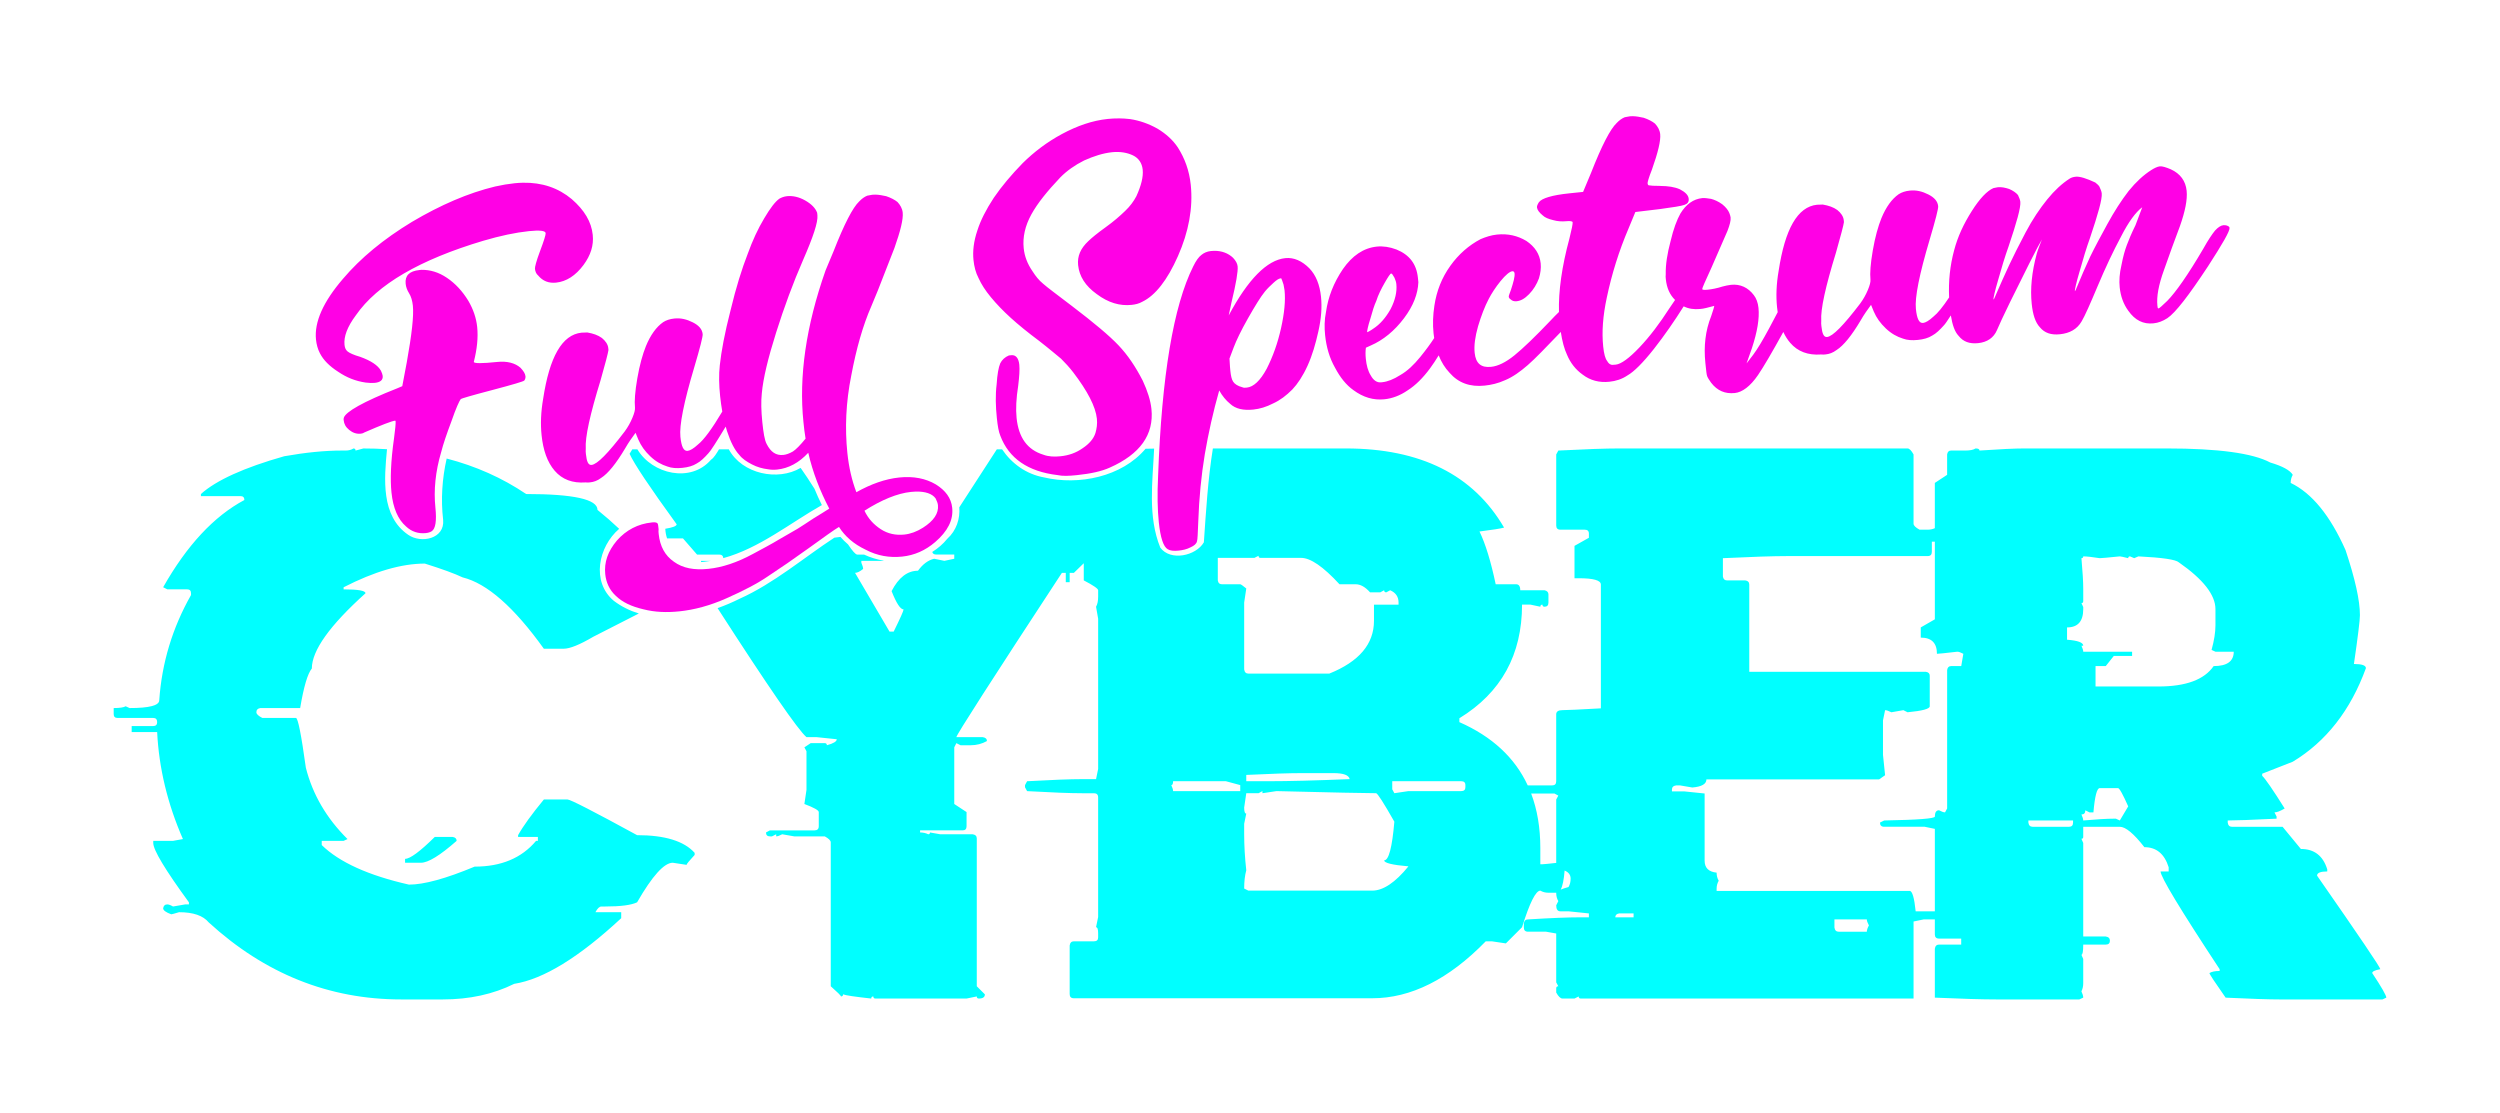 <?xml version="1.0" encoding="UTF-8" standalone="no"?>
<!-- Created with Inkscape (http://www.inkscape.org/) -->

<svg
   xmlns:dc="http://purl.org/dc/elements/1.1/"
   xmlns:cc="http://creativecommons.org/ns#"
   xmlns:rdf="http://www.w3.org/1999/02/22-rdf-syntax-ns#"
   xmlns:svg="http://www.w3.org/2000/svg"
   xmlns="http://www.w3.org/2000/svg"
   xmlns:sodipodi="http://sodipodi.sourceforge.net/DTD/sodipodi-0.dtd"
   xmlns:inkscape="http://www.inkscape.org/namespaces/inkscape"
   width="22cm"
   height="9.795cm"
   viewBox="0 0 220 97.954"
   version="1.1"
   id="svg8"
   inkscape:version="0.92.3 (2405546, 2018-03-11)"
   sodipodi:docname="cyber.svg">
  <defs
     id="defs2" />
  <sodipodi:namedview
     id="base"
     pagecolor="#1d1b1b"
     bordercolor="#666666"
     borderopacity="1.0"
     inkscape:pageopacity="1"
     inkscape:pageshadow="2"
     inkscape:zoom="0.7"
     inkscape:cx="243.69249"
     inkscape:cy="198.24137"
     inkscape:document-units="mm"
     inkscape:current-layer="layer2"
     showgrid="false"
     inkscape:window-width="1920"
     inkscape:window-height="1180"
     inkscape:window-x="0"
     inkscape:window-y="20"
     inkscape:window-maximized="1"
     units="cm"
     fit-margin-top="1"
     fit-margin-right="1"
     fit-margin-bottom="1"
     fit-margin-left="1"
     inkscape:pagecheckerboard="false" />
  <g
     inkscape:label="Cyber"
     inkscape:groupmode="layer"
     id="layer1"
     transform="translate(6.611,-17.372)">
    <path
       style="font-style:normal;font-variant:normal;font-weight:normal;font-stretch:normal;font-size:medium;line-height:125%;font-family:'Doctor Glitch';-inkscape-font-specification:'Doctor Glitch';letter-spacing:0px;word-spacing:0px;fill:#00ffff;fill-opacity:1;stroke:none;stroke-width:0.281px;stroke-linecap:butt;stroke-linejoin:miter;stroke-opacity:1"
       d="m 24.494,56.837 c -0.193,0.123 -0.422,0.185 -0.686,0.185 h -0.343 c -1.495,0 -3.183,0.167 -5.065,0.501 -3.535,1.003 -5.98,2.111 -7.334,3.324 v 0.185 h 3.482 c 0.229,0 0.343,0.114 0.343,0.343 -2.673,1.425 -5.057,3.984 -7.149,7.677 l 0.369,0.185 h 1.741 c 0.229,0 0.343,0.114 0.343,0.343 v 0.158 c -1.636,2.884 -2.568,5.971 -2.796,9.26 0,0.457 -0.871,0.686 -2.612,0.686 l -0.343,-0.158 c -0.176,0.106 -0.528,0.158 -1.055,0.158 v 0.528 c 0,0.229 0.114,0.343 0.343,0.343 h 3.139 c 0.229,0 0.343,0.123 0.343,0.369 0,0.229 -0.114,0.343 -0.343,0.343 H 4.972 v 0.528 h 2.242 c 0.158,3.183 0.915,6.323 2.269,9.418 L 8.612,91.371 H 6.871 v 0.185 c 0,0.616 1.046,2.357 3.139,5.224 v 0.185 H 9.668 L 8.612,97.148 C 8.401,97.025 8.234,96.963 8.111,96.963 c -0.211,0 -0.334,0.114 -0.369,0.343 0,0.176 0.237,0.352 0.712,0.528 0.053,0 0.281,-0.062 0.686,-0.185 1.249,0 2.119,0.299 2.612,0.897 4.942,4.52 10.588,6.78 16.937,6.78 h 3.667 c 2.339,0 4.432,-0.457 6.279,-1.372 2.568,-0.405 5.707,-2.33 9.418,-5.778 v -0.528 h -2.269 c 0.176,-0.334 0.352,-0.501 0.528,-0.501 h 0.343 c 1.354,0 2.286,-0.123 2.796,-0.369 1.337,-2.322 2.383,-3.482 3.139,-3.482 l 1.214,0.185 c 0,-0.07 0.237,-0.361 0.712,-0.871 V 92.426 C 53.584,91.388 51.896,90.869 49.451,90.869 45.617,88.776 43.577,87.73 43.331,87.73 h -2.084 c -1.073,1.301 -1.829,2.348 -2.269,3.139 v 0.158 h 1.741 v 0.343 h -0.158 c -1.266,1.513 -3.069,2.269 -5.408,2.269 -2.533,1.055 -4.459,1.583 -5.778,1.583 -3.57,-0.809 -6.129,-1.97 -7.677,-3.482 v -0.369 h 1.926 l 0.343,-0.158 c -1.847,-1.829 -3.069,-3.922 -3.667,-6.279 -0.405,-2.92 -0.695,-4.379 -0.871,-4.379 h -2.955 c -0.352,-0.176 -0.528,-0.343 -0.528,-0.501 0,-0.211 0.114,-0.334 0.343,-0.369 h 3.509 c 0.317,-1.882 0.66,-3.043 1.029,-3.482 0,-1.583 1.574,-3.79 4.722,-6.622 0,-0.229 -0.642,-0.343 -1.926,-0.343 v -0.185 c 2.709,-1.389 5.092,-2.084 7.149,-2.084 1.513,0.475 2.621,0.879 3.324,1.214 2.146,0.528 4.529,2.621 7.149,6.279 h 1.741 c 0.545,0 1.416,-0.352 2.612,-1.055 l 4.007,-2.045 c -0.777,-0.237 -1.519,-0.599 -2.202,-1.114 -2.004,-1.677 -1.361,-4.77 0.471,-6.338 -0.597,-0.565 -1.232,-1.12 -1.907,-1.664 0,-0.932 -2.093,-1.398 -6.279,-1.398 -2.1,-1.419 -4.434,-2.458 -6.995,-3.123 -0.398,1.766 -0.522,3.584 -0.311,5.396 0.16,1.675 -1.942,2.107 -3.075,1.316 -2.416,-1.656 -2.11,-4.932 -1.865,-7.534 -0.68,-0.043 -1.374,-0.064 -2.08,-0.064 l -0.686,0.185 c 0,-0.123 -0.062,-0.185 -0.185,-0.185 z m 75.628,0 c -0.436,2.728 -0.603,5.483 -0.793,8.26 -0.689,1.197 -2.943,1.685 -3.834,0.469 -1.115,-2.743 -0.676,-5.796 -0.543,-8.715 -0.249,0.004 -0.474,0.007 -0.756,0.014 -2.077,2.472 -5.879,3.246 -8.947,2.518 -1.541,-0.279 -2.837,-1.215 -3.676,-2.467 h -0.464 c -1.382,2.124 -2.424,3.736 -3.304,5.102 0.082,1.002 -0.253,2.044 -1.05,2.763 -0.386,0.473 -0.836,0.858 -1.327,1.162 0.037,0.152 0.151,0.232 0.352,0.232 h 1.583 v 0.369 l -0.871,0.185 -0.897,-0.185 c -0.528,0.123 -1.003,0.475 -1.425,1.055 -0.932,0 -1.706,0.598 -2.322,1.794 0.422,1.073 0.774,1.609 1.055,1.609 0,0.123 -0.29,0.774 -0.871,1.952 H 71.665 L 68.631,67.785 c 0.193,0 0.431,-0.114 0.712,-0.343 0,-0.123 -0.053,-0.308 -0.158,-0.554 V 66.73 H 71.137 V 66.71 c -0.592,-0.101 -1.171,-0.28 -1.716,-0.534 h -0.605 c -0.145,-0.013 -0.413,-0.312 -0.803,-0.896 -0.238,-0.201 -0.461,-0.42 -0.666,-0.658 l -0.536,0.067 c -2.684,1.754 -5.318,4.022 -8.342,5.376 -0.611,0.305 -1.262,0.585 -1.935,0.825 4.459,6.919 7.068,10.705 7.824,11.353 h 0.897 l 1.768,0.185 c 0,0.193 -0.29,0.369 -0.871,0.528 0,-0.123 -0.062,-0.185 -0.185,-0.185 h -1.24 l -0.554,0.369 0.185,0.343 v 3.403 l -0.185,1.24 c 0.844,0.317 1.266,0.554 1.266,0.712 v 1.24 c 0,0.246 -0.123,0.369 -0.369,0.369 h -3.931 l -0.343,0.185 c 0,0.229 0.114,0.343 0.343,0.343 h 0.185 l 0.369,-0.185 v 0.185 c 0.123,0 0.299,-0.062 0.528,-0.185 l 1.055,0.185 h 2.691 c 0.352,0.193 0.528,0.369 0.528,0.528 v 12.663 c 0.598,0.528 0.897,0.827 0.897,0.897 0.123,0 0.185,-0.061 0.185,-0.185 0.211,0.088 1.038,0.211 2.48,0.369 0,-0.123 0.062,-0.185 0.185,-0.185 0,0.123 0.062,0.185 0.185,0.185 h 8.02 l 0.897,-0.185 c 0,0.123 0.062,0.185 0.185,0.185 0.352,0 0.528,-0.123 0.528,-0.369 l -0.712,-0.712 V 91.159 c 0,-0.211 -0.123,-0.334 -0.369,-0.369 H 76.123 l -0.897,-0.158 c 0,0.106 -0.053,0.158 -0.158,0.158 -0.211,-0.106 -0.448,-0.158 -0.712,-0.158 v -0.185 h 3.746 c 0.229,0 0.343,-0.123 0.343,-0.369 v -1.24 l -1.082,-0.712 v -4.986 l 0.185,-0.369 0.369,0.185 h 0.897 c 0.51,0 0.985,-0.123 1.425,-0.369 0,-0.193 -0.123,-0.308 -0.369,-0.343 h -2.322 c 0,-0.193 3.095,-5.013 9.286,-14.457 h 0.343 v 0.818 h 0.343 v -0.818 h 0.369 l 0.871,-0.849 v 1.509 c 0.844,0.44 1.266,0.73 1.266,0.871 v 0.554 c 0,0.387 -0.062,0.686 -0.185,0.897 l 0.185,1.055 v 13.217 l -0.185,0.897 h -1.24 c -1.02,0 -2.629,0.062 -4.828,0.185 l -0.185,0.343 v 0.185 l 0.185,0.343 c 2.198,0.123 3.808,0.185 4.828,0.185 h 1.055 c 0.246,0 0.369,0.123 0.369,0.369 v 10.526 l -0.185,0.897 c 0.123,0 0.185,0.176 0.185,0.528 v 0.369 c 0,0.229 -0.123,0.343 -0.369,0.343 h -1.768 c -0.211,0 -0.334,0.123 -0.369,0.369 v 4.274 c 0,0.246 0.123,0.369 0.369,0.369 h 26.25 c 3.412,0 6.745,-1.671 9.999,-5.013 h 0.528 l 1.24,0.185 1.425,-1.425 c 0.668,-2.146 1.205,-3.219 1.609,-3.219 0.211,0.123 0.448,0.185 0.712,0.185 h 0.694 c -0.002,0.009 -0.008,0.018 -0.008,0.026 0,0.264 0.062,0.501 0.185,0.712 l -0.185,0.369 c 0,0.352 0.123,0.528 0.369,0.528 h 0.712 l 1.794,0.185 v 0.343 h -0.712 c -1.108,0 -2.656,0.062 -4.643,0.185 -0.211,0 -0.334,0.114 -0.369,0.343 v 0.369 c 0,0.246 0.123,0.369 0.369,0.369 h 1.583 l 0.897,0.158 v 4.3 l 0.185,0.343 c -0.123,0 -0.185,0.062 -0.185,0.185 v 0.369 c 0.193,0.352 0.378,0.528 0.554,0.528 h 1.055 l 0.369,-0.185 c 0,0.123 0.062,0.185 0.185,0.185 h 29.284 v -6.78 l 0.897,-0.185 h 0.976 v 1.319 c 0,0.246 0.123,0.369 0.369,0.369 h 1.952 v 0.528 h -1.952 c -0.211,0 -0.334,0.123 -0.369,0.369 v 4.3 c 2.392,0.106 4.186,0.158 5.382,0.158 h 7.334 l 0.343,-0.158 c 0,-0.141 -0.053,-0.325 -0.158,-0.554 0.106,-0.211 0.158,-0.448 0.158,-0.712 v -2.137 l -0.158,-0.369 c 0.106,0 0.158,-0.299 0.158,-0.897 h 1.979 c 0.246,0 0.369,-0.114 0.369,-0.343 0,-0.211 -0.123,-0.334 -0.369,-0.369 h -1.979 v -8.231 l -0.158,-0.369 c 0.106,0 0.158,-0.053 0.158,-0.158 v -0.897 h 3.219 c 0.51,0 1.231,0.598 2.163,1.794 1.055,0 1.768,0.589 2.137,1.768 v 0.369 h -0.712 c 0,0.475 1.732,3.342 5.197,8.6 v 0.158 c -0.405,0 -0.704,0.062 -0.897,0.185 0,0.088 0.475,0.809 1.425,2.163 2.216,0.106 3.825,0.158 4.828,0.158 h 8.97 l 0.343,-0.158 c 0,-0.193 -0.413,-0.915 -1.24,-2.163 0,-0.141 0.237,-0.255 0.712,-0.343 0,-0.158 -1.856,-2.902 -5.567,-8.231 0,-0.246 0.299,-0.369 0.897,-0.369 v -0.185 c -0.369,-1.196 -1.143,-1.794 -2.322,-1.794 l -1.609,-1.952 h -4.459 c -0.211,0 -0.334,-0.123 -0.369,-0.369 V 89.577 c 0.704,0 2.137,-0.053 4.3,-0.158 v -0.185 l -0.185,-0.369 c 0.211,0 0.51,-0.114 0.897,-0.343 -1.038,-1.653 -1.697,-2.612 -1.979,-2.876 v -0.185 l 2.691,-1.055 c 2.937,-1.776 5.083,-4.52 6.437,-8.231 0,-0.246 -0.352,-0.369 -1.055,-0.369 0.352,-2.427 0.528,-3.861 0.528,-4.3 0,-1.284 -0.422,-3.192 -1.266,-5.725 -1.354,-3.043 -2.964,-5.013 -4.828,-5.91 0,-0.264 0.062,-0.501 0.185,-0.712 -0.246,-0.405 -0.906,-0.765 -1.979,-1.082 -1.548,-0.827 -4.59,-1.24 -9.128,-1.24 h -12.505 c -0.844,0 -2.163,0.062 -3.957,0.185 0,-0.123 -0.114,-0.185 -0.343,-0.185 -0.193,0.123 -0.492,0.185 -0.897,0.185 h -1.266 c -0.193,0 -0.308,0.114 -0.343,0.343 v 1.794 l -1.082,0.712 v 3.983 c -0.187,0.087 -0.397,0.133 -0.633,0.133 h -0.712 c -0.352,-0.193 -0.528,-0.369 -0.528,-0.528 v -6.094 c -0.193,-0.352 -0.369,-0.528 -0.528,-0.528 H 135.878 c -1.178,0 -2.964,0.062 -5.355,0.185 l -0.185,0.343 v 6.252 c 0,0.246 0.123,0.369 0.369,0.369 h 2.137 c 0.246,0 0.369,0.114 0.369,0.343 v 0.369 l -1.266,0.712 v 2.849 h 0.369 c 1.302,0 1.952,0.185 1.952,0.554 v 10.896 c -1.882,0.106 -3.008,0.158 -3.377,0.158 -0.369,0 -0.554,0.123 -0.554,0.369 v 5.883 c 0,0.246 -0.114,0.369 -0.343,0.369 h -2.137 c -0.009,0 -0.016,0.003 -0.025,0.004 -1.134,-2.444 -3.138,-4.302 -6.016,-5.57 V 80.58 c 3.676,-2.251 5.514,-5.584 5.514,-9.999 h 0.739 l 0.871,0.185 c 0,-0.123 0.062,-0.185 0.185,-0.185 0,0.123 0.062,0.185 0.185,0.185 0.229,0 0.343,-0.123 0.343,-0.369 v -0.712 c 0,-0.193 -0.114,-0.317 -0.343,-0.369 h -2.137 c 0,-0.352 -0.123,-0.528 -0.369,-0.528 h -1.794 c -0.422,-2.005 -0.897,-3.553 -1.425,-4.643 1.126,-0.141 1.847,-0.255 2.163,-0.343 -2.709,-4.643 -7.352,-6.965 -13.93,-6.965 z m -51.092,0.079 c -0.08,0.13 -0.16,0.26 -0.241,0.391 0.391,0.87 1.763,2.927 4.144,6.205 0,0.156 -0.339,0.286 -1.001,0.393 0.014,0.292 0.066,0.577 0.156,0.847 h 1.399 l 1.24,1.425 h 1.952 c 0.224,0 0.341,0.108 0.361,0.312 3.155,-0.862 5.859,-3.07 8.672,-4.668 -0.235,-0.47 -0.449,-0.949 -0.65,-1.435 -0.437,-0.696 -0.841,-1.303 -1.22,-1.838 -2.001,1.183 -5.139,0.546 -6.32,-1.631 h -0.862 c -0.21,0.344 -0.442,0.746 -0.705,0.913 -1.769,2.062 -5.174,1.279 -6.476,-0.913 z M 163.394,65.042 h 0.264 v 6.833 l -1.24,0.712 v 0.897 c 0.95,0 1.425,0.475 1.425,1.425 0.141,0 0.739,-0.062 1.794,-0.185 0.123,0 0.299,0.062 0.528,0.185 l -0.185,1.082 h -0.897 c -0.193,0 -0.308,0.114 -0.343,0.343 V 88.521 l -0.185,0.343 c -0.123,0 -0.299,-0.062 -0.528,-0.185 -0.246,0 -0.369,0.185 -0.369,0.554 0,0.176 -1.486,0.29 -4.459,0.343 l -0.369,0.185 c 0,0.246 0.123,0.369 0.369,0.369 h 3.562 l 0.897,0.185 v 7.255 h -1.688 c -0.123,-1.196 -0.299,-1.794 -0.528,-1.794 h -16.99 v -0.185 c 0,-0.264 0.062,-0.501 0.185,-0.712 -0.123,-0.211 -0.185,-0.448 -0.185,-0.712 -0.704,-0.07 -1.055,-0.422 -1.055,-1.055 v -5.91 l -1.794,-0.185 H 140.521 V 86.859 c 0,-0.211 0.123,-0.334 0.369,-0.369 h 0.343 l 1.082,0.185 c 0.827,-0.07 1.24,-0.308 1.24,-0.712 h 15.196 l 0.528,-0.369 -0.185,-1.794 v -3.034 l 0.185,-0.897 c 0.123,0 0.308,0.062 0.554,0.185 l 1.055,-0.185 0.369,0.185 c 1.302,-0.123 1.952,-0.299 1.952,-0.528 v -2.691 c 0,-0.193 -0.114,-0.308 -0.343,-0.343 h -15.539 v -7.677 c 0,-0.211 -0.123,-0.334 -0.369,-0.369 h -1.609 c -0.193,0 -0.308,-0.114 -0.343,-0.343 v -1.609 c 2.55,-0.123 4.45,-0.185 5.698,-0.185 h 12.32 c 0.246,0 0.369,-0.123 0.369,-0.369 z m -59.253,1.24 c 0,0.123 0.053,0.185 0.158,0.185 h 3.588 c 0.827,0 1.952,0.774 3.377,2.322 h 1.425 c 0.422,0 0.844,0.237 1.266,0.712 h 0.897 l 0.343,-0.185 c 0,0.123 0.062,0.185 0.185,0.185 l 0.343,-0.185 c 0.492,0.211 0.739,0.572 0.739,1.082 v 0.185 h -2.163 v 1.425 c 0,2.04 -1.31,3.588 -3.931,4.643 h -7.123 c -0.211,0 -0.334,-0.123 -0.369,-0.369 v -5.883 l 0.185,-1.24 c -0.299,-0.246 -0.475,-0.369 -0.528,-0.369 h -1.609 c -0.211,0 -0.334,-0.114 -0.369,-0.343 v -1.979 h 3.219 z m 72.576,0.053 c 0.299,0 0.783,0.053 1.451,0.158 0.141,0 0.73,-0.053 1.768,-0.158 0.07,0 0.317,0.053 0.739,0.158 0,-0.106 0.053,-0.158 0.158,-0.158 l 0.369,0.158 0.369,-0.158 c 2.111,0.106 3.298,0.281 3.562,0.528 2.146,1.495 3.219,2.867 3.219,4.116 v 1.425 c 0,0.616 -0.114,1.337 -0.343,2.163 l 0.343,0.158 h 1.609 c 0,0.844 -0.589,1.266 -1.768,1.266 -0.827,1.196 -2.445,1.794 -4.854,1.794 h -5.54 v -1.794 h 0.897 l 0.712,-0.897 h 1.609 v -0.369 h -4.3 c 0,-0.123 -0.053,-0.299 -0.158,-0.528 h 0.158 c 0,-0.281 -0.475,-0.457 -1.425,-0.528 v -1.082 c 0.95,0 1.425,-0.536 1.425,-1.609 v -0.185 l -0.158,-0.343 c 0.106,0 0.158,-0.062 0.158,-0.185 V 69.183 c 0,-0.598 -0.053,-1.495 -0.158,-2.691 0.106,0 0.158,-0.053 0.158,-0.158 z m -121.646,0.396 0.023,0.105 c 0.082,-0.006 0.164,-0.01 0.247,-0.024 0.201,-0.02 0.399,-0.05 0.596,-0.081 z m 52.816,18.678 h 2.849 c 0.879,0 1.354,0.176 1.425,0.528 -2.99,0.123 -5.373,0.185 -7.149,0.185 h -1.952 v -0.554 c 2.198,-0.106 3.808,-0.158 4.828,-0.158 z m -11.265,0.712 h 4.643 l 1.266,0.343 v 0.528 h -5.91 c 0,-0.123 -0.053,-0.299 -0.158,-0.528 0.106,0 0.158,-0.114 0.158,-0.343 z m 19.285,0 h 6.068 c 0.246,0 0.369,0.114 0.369,0.343 v 0.185 c 0,0.229 -0.123,0.343 -0.369,0.343 h -4.643 l -1.24,0.185 -0.185,-0.343 z m 62.261,0.607 h 1.609 c 0.123,0 0.422,0.536 0.897,1.609 l -0.739,1.24 -0.343,-0.158 h -0.185 c -0.598,0 -1.495,0.053 -2.691,0.158 0,-0.123 -0.053,-0.299 -0.158,-0.528 0.229,0 0.343,-0.123 0.343,-0.369 l 0.369,0.185 h 0.343 c 0.123,-1.425 0.308,-2.137 0.554,-2.137 z m -73.684,0.264 v 0.185 l 1.24,-0.185 c 4.96,0.123 7.879,0.185 8.759,0.185 0.123,0 0.66,0.835 1.609,2.506 -0.193,2.269 -0.492,3.403 -0.897,3.403 0,0.229 0.712,0.405 2.137,0.528 -1.161,1.425 -2.225,2.137 -3.192,2.137 h -10.896 l -0.369,-0.185 c 0,-0.616 0.062,-1.152 0.185,-1.609 -0.123,-1.108 -0.185,-2.172 -0.185,-3.192 v -0.897 l 0.185,-0.897 c -0.123,0 -0.185,-0.176 -0.185,-0.528 l 0.185,-1.266 h 1.082 z m 23.647,0.211 h 2.048 l 0.343,0.185 -0.185,0.343 v 5.579 c -0.633,0.072 -1.093,0.119 -1.214,0.119 h -0.185 v -1.425 c 0,-1.782 -0.27,-3.382 -0.808,-4.801 z M 171.889,89.577 h 3.931 v 0.185 c 0,0.246 -0.114,0.369 -0.343,0.369 h -3.219 c -0.211,0 -0.334,-0.123 -0.369,-0.369 z M 31.644,91.028 c -1.302,1.284 -2.172,1.926 -2.612,1.926 v 0.343 h 1.398 c 0.633,0 1.68,-0.642 3.139,-1.926 0,-0.193 -0.114,-0.308 -0.343,-0.343 z m 99.432,2.956 c 0.351,0.146 0.529,0.382 0.529,0.711 0,0.281 -0.062,0.528 -0.185,0.739 -0.295,0.079 -0.515,0.155 -0.689,0.228 0.165,-0.302 0.28,-0.861 0.345,-1.677 z m 4.803,3.771 h 1.266 v 0.343 h -1.609 c 0,-0.193 0.114,-0.308 0.343,-0.343 z m 18.942,0.528 h 2.849 c 0,0.123 0.062,0.299 0.185,0.528 -0.123,0.229 -0.185,0.413 -0.185,0.554 h -2.48 c -0.211,0 -0.334,-0.123 -0.369,-0.369 z"
       id="path4591"
       inkscape:connector-curvature="0"
       sodipodi:nodetypes="csscccscccsscccccsssssccccccsccccsccccssccccssccccccscccccccccccccscscccccccccsccccccccccccccccccccccccsccccccccccccccccccccccccccscccccsssccsccccccscccccsccsccsccccccsscccccscccccccccccssccccsccccsssccsssscssscccccscsccscccsccssccccscsccsccccssccsccscccscccssccccscsccccccccscccccccccscccccccccccsccccssccssccccscscssccsssscccsscssssscccccccsssccscccsccccccccsccccccccccccccccccsccccsccsccccscsccscccsccccccccccccssccscsccsssccsscscccccsccscscccssccccccccccccssccccscccccccccccsccsscccccccsscsccsccccccccssssccccsscccscccccscccscccscccscccccccccccscscccssscccccsccccsccccccccccccscc" />
  </g>
  <g
     inkscape:groupmode="layer"
     id="layer2"
     inkscape:label="Full Spectrum"
     transform="translate(6.611,-17.372)"
     style="display:inline">
    <g
       aria-label="Full Spectrum"
       transform="matrix(1.058,-0.111,0.111,1.058,-6.573,-4.218)"
       style="font-style:normal;font-variant:normal;font-weight:normal;font-stretch:normal;font-size:28.222px;line-height:125%;font-family:Retrofest;-inkscape-font-specification:Retrofest;letter-spacing:0px;word-spacing:0px;fill:#ff00e5;fill-opacity:1;stroke:none;stroke-width:2;stroke-linecap:butt;stroke-linejoin:miter;stroke-miterlimit:4;stroke-dasharray:none;stroke-opacity:1"
       id="text857">
      <path
         style="font-size:33.867px;fill:#ff00e5;fill-opacity:1;stroke:none;stroke-width:7.559;stroke-miterlimit:4;stroke-dasharray:none;stroke-opacity:1"
         d="m 513.125,39.393 c -0.339,-0.009 -0.668,0.002 -0.986,0.035 -0.637,0.067 -1.133,0.247 -1.643,0.301 -0.864,0.348 -1.701,0.951 -2.512,1.809 -1.99,1.882 -4.665,7.054 -8.01,15.643 l -2.465,5.922 -4.328,0.455 c -5.347,0.562 -8.59,1.546 -9.488,2.799 -0.442,0.69 -0.644,1.227 -0.604,1.609 0.08,0.764 0.683,1.6 1.809,2.512 0.717,0.697 1.788,1.099 3.242,1.461 1.326,0.375 2.754,0.483 4.154,0.336 1.273,-0.134 1.936,0.054 1.963,0.309 0.053,0.509 -0.282,2.217 -1.006,5.125 -2.358,8.776 -3.421,16.476 -3.232,22.969 -0.825,0.787 -1.719,1.698 -2.695,2.752 -4.751,5.004 -8.49,8.615 -11.217,10.832 -2.727,2.217 -5.18,3.376 -7.217,3.59 l -0.127,0.014 c -3.055,0.321 -4.744,-1.046 -5.092,-4.355 -0.241,-2.291 0.114,-5.031 1.053,-8.348 0.952,-3.189 2.059,-6.138 3.346,-8.59 0.858,-1.635 2.071,-3.564 3.666,-5.533 1.595,-1.969 2.9,-3.008 3.664,-3.088 0.382,-0.04 0.663,0.188 0.717,0.697 0.107,1.018 -0.355,2.74 -1.133,5.139 -0.402,1.072 -0.705,1.876 -0.678,2.131 0.027,0.255 0.195,0.623 0.604,0.838 0.435,0.469 1.099,0.656 1.863,0.576 1.273,-0.134 2.491,-0.777 3.885,-2.211 1.394,-1.434 2.38,-3.081 3.084,-4.957 0.476,-1.594 0.698,-3.162 0.537,-4.689 -0.308,-2.928 -1.836,-5.214 -4.469,-6.996 -2.747,-1.642 -5.782,-2.353 -9.219,-1.992 -1.782,0.187 -3.524,0.758 -5.125,1.441 -3.658,1.929 -6.842,4.709 -9.422,8.326 -2.694,3.758 -4.315,7.918 -4.992,12.494 -0.456,3.008 -0.544,5.848 -0.25,8.648 0.054,0.51 0.126,1.006 0.201,1.498 -1.156,1.78 -2.575,3.729 -4.322,5.887 -2.051,2.532 -4.04,4.415 -6.225,5.674 -2.171,1.387 -4.027,2.096 -5.682,2.27 l -0.383,0.039 c -1.273,0.134 -2.385,-0.649 -3.182,-2.109 -0.924,-1.447 -1.366,-3.203 -1.58,-5.24 -0.134,-1.273 -0.126,-2.431 0.021,-3.477 l 1.473,-0.67 c 3.94,-1.701 7.493,-4.648 10.428,-8.561 2.935,-3.912 4.342,-7.665 4.477,-11.283 l -0.146,-1.4 c -0.455,-4.328 -2.686,-7.181 -6.719,-8.816 -2.144,-0.804 -4.235,-1.101 -6.145,-0.9 -4.201,0.442 -7.678,2.866 -10.586,7.033 -2.895,4.294 -4.617,8.723 -5.281,13.426 -0.51,2.499 -0.51,4.945 -0.27,7.236 0.401,3.819 1.398,7.189 3.133,10.225 1.607,3.049 3.53,5.42 5.754,6.988 3.068,2.252 6.258,3.205 9.695,2.844 2.419,-0.254 4.898,-1.158 7.297,-2.826 2.412,-1.541 4.742,-3.846 6.994,-6.914 0.903,-1.23 1.791,-2.59 2.664,-4.023 0.83,2.085 1.956,3.913 3.412,5.443 2.78,3.183 6.392,4.478 10.975,3.996 2.037,-0.214 4.174,-0.697 6.385,-1.701 2.466,-1.031 4.737,-2.687 7.096,-4.736 2.359,-2.05 5.603,-5.479 10.012,-10.061 0.115,-0.121 0.189,-0.208 0.301,-0.326 0.453,2.934 1.086,5.293 1.971,7.166 1.031,2.466 2.672,4.61 4.896,6.178 2.378,1.809 5.157,2.547 8.34,2.213 2.037,-0.214 3.907,-0.797 5.709,-2.016 1.943,-1.105 4.744,-3.846 8.262,-8.334 3.23,-4.126 6.306,-8.591 9.246,-13.271 1.535,0.764 3.252,1.018 5.168,0.816 0.509,-0.054 1.146,-0.121 1.896,-0.328 1.501,-0.415 2.379,-0.635 2.506,-0.648 0.013,0.127 -0.263,1.184 -0.953,3.187 -1.836,4.569 -2.346,9.514 -1.811,14.605 l 0.08,0.764 c 0.187,1.782 0.307,2.928 0.488,3.424 0.181,0.496 0.643,1.221 1.246,2.059 1.936,2.499 4.361,3.53 7.416,3.209 2.291,-0.241 4.805,-2.048 7.258,-5.652 1.699,-2.497 4.368,-7.077 7.881,-13.471 0.59,1.269 1.306,2.407 2.168,3.404 2.345,2.714 5.56,3.92 9.646,3.619 0.523,0.074 1.032,0.021 1.414,-0.019 1.146,-0.12 2.264,-0.495 3.457,-1.393 2.171,-1.387 4.678,-4.482 7.52,-9.285 1.086,-1.916 2.211,-3.45 3.223,-4.844 l 0.863,2.098 c 0.851,1.97 2.057,3.644 3.771,5.266 1.715,1.622 3.491,2.593 5.354,3.17 1.34,0.503 2.894,0.597 4.676,0.41 1.782,-0.187 3.282,-0.603 4.488,-1.373 1.219,-0.643 2.386,-1.795 3.652,-3.215 0.34,-0.315 1.139,-1.5 2.16,-3.096 0.488,3.017 1.241,5.127 2.402,6.348 1.487,1.903 3.489,2.593 6.162,2.312 2.801,-0.294 4.845,-1.667 5.877,-4.092 0.617,-1.481 1.978,-4.456 4.096,-8.797 2.118,-4.341 4.134,-8.414 6.051,-12.219 1.917,-3.805 3.205,-6.257 3.861,-7.355 -0.603,1.608 -1.22,3.088 -1.596,4.414 -1.575,5.829 -2.059,11.028 -1.564,15.738 0.348,3.31 1.125,5.801 2.572,7.322 1.474,1.776 3.477,2.466 6.277,2.172 3.055,-0.321 5.367,-1.593 6.781,-4.059 0.985,-1.648 2.648,-5.426 5.014,-11.08 2.366,-5.654 4.785,-10.8 7.258,-15.436 2.346,-4.623 4.597,-7.691 6.627,-9.191 l -2.111,5.627 c -1.273,2.579 -2.09,4.597 -2.693,6.205 -0.603,1.608 -1.168,3.596 -1.664,6.223 -0.623,2.64 -0.763,4.971 -0.549,7.008 0.294,2.801 1.197,5.28 2.697,7.311 2.117,2.995 4.696,4.268 7.879,3.934 1.528,-0.161 2.889,-0.689 4.336,-1.613 2.526,-1.681 6.714,-7.141 12.705,-16.266 4.537,-7.041 6.822,-11.013 6.715,-12.031 -0.04,-0.382 -0.448,-0.597 -1.111,-0.785 -0.254,0.027 -0.523,-0.074 -0.777,-0.047 -0.891,0.094 -1.73,0.697 -2.654,1.695 -0.911,1.125 -2.138,2.927 -3.652,5.66 -4.798,8.227 -8.604,13.647 -11.277,16.373 -1.635,1.588 -2.46,2.317 -2.715,2.344 -0.254,0.027 -0.281,-0.227 -0.348,-0.863 -0.294,-2.801 0.349,-6.471 2.045,-11.154 1.582,-4.542 3.277,-9.226 4.986,-13.781 1.582,-4.542 2.353,-8.227 2.059,-11.027 -0.321,-3.055 -1.975,-5.327 -4.949,-6.688 -1.481,-0.617 -2.68,-1.006 -3.443,-0.926 -0.764,0.08 -1.742,0.569 -2.707,1.186 -2.412,1.541 -4.759,3.718 -7.037,6.531 -2.265,2.941 -4.477,6.39 -6.635,10.35 -2.158,3.959 -3.987,7.37 -5.361,10.217 -1.361,2.975 -2.921,6.485 -4.557,10.518 l -0.229,0.283 c -0.04,-0.382 0.384,-2.486 1.523,-6.338 1.026,-3.712 2.077,-7.169 3.17,-10.244 2.547,-7.604 3.861,-12.247 3.674,-14.029 -0.067,-0.636 -0.401,-1.374 -0.736,-2.111 -0.308,-0.482 -0.73,-0.824 -1.293,-1.279 -2.707,-1.26 -4.838,-1.937 -6.111,-1.803 -0.764,0.08 -1.387,0.274 -1.869,0.582 -2.412,1.541 -4.757,3.718 -7.035,6.531 -2.278,2.814 -4.617,6.277 -6.762,10.363 -2.145,4.087 -3.847,7.483 -5.107,10.189 -1.26,2.707 -2.82,6.219 -4.684,10.533 l -0.229,0.281 c -0.04,-0.382 0.382,-2.486 1.521,-6.338 1.026,-3.712 2.079,-7.169 3.172,-10.244 2.547,-7.604 3.861,-12.247 3.674,-14.029 -0.067,-0.636 -0.403,-1.372 -0.738,-2.109 -0.589,-0.71 -1.561,-1.38 -2.773,-1.896 -1.199,-0.389 -2.384,-0.652 -3.529,-0.531 -0.509,0.054 -1.005,0.235 -1.387,0.275 -1.97,0.851 -4.289,3.282 -6.715,7.141 -2.54,3.999 -4.43,8.059 -5.529,12.293 -1.3,4.811 -1.79,9.716 -1.557,14.789 -1.949,2.938 -3.583,4.957 -4.857,5.963 -1.407,1.306 -2.5,1.937 -3.264,2.018 -1.273,0.134 -1.943,-1.341 -2.264,-4.396 -0.375,-3.564 1.054,-10.794 4.285,-21.688 1.803,-6.11 2.715,-9.68 2.635,-10.443 -0.161,-1.528 -1.185,-2.708 -3.088,-3.666 -1.903,-0.958 -3.752,-1.407 -5.789,-1.193 -1.4,0.147 -2.52,0.522 -3.484,1.139 -2.158,1.514 -3.954,4.019 -5.389,7.516 -1.019,2.552 -1.956,5.87 -2.674,10.064 -0.718,4.194 -0.919,7.175 -0.719,9.084 0.08,0.764 -0.194,1.822 -0.811,3.303 -0.617,1.481 -1.375,2.847 -2.387,4.24 -5.2,6.853 -8.569,10.297 -10.352,10.484 -1.018,0.107 -1.521,-0.999 -1.775,-3.418 -0.053,-0.509 -0.107,-1.018 -0.047,-1.668 -0.247,-3.578 1.322,-10.693 4.58,-21.332 1.502,-5.306 2.325,-8.48 2.473,-9.525 l -0.066,-0.637 c -0.12,-1.146 -0.877,-2.225 -2.002,-3.137 -1.253,-0.898 -2.721,-1.387 -4.557,-1.709 -0.636,0.067 -1.286,0.007 -1.795,0.061 -6.11,0.642 -10.011,7.616 -11.982,20.693 -0.718,4.194 -0.84,7.94 -0.479,11.377 0.056,0.534 0.126,1.05 0.203,1.559 -0.867,1.639 -1.575,2.953 -2.641,5.004 -2.044,3.819 -3.685,6.565 -5.039,8.381 l -2.037,2.658 1.682,-4.809 c 1.656,-5.065 2.373,-9.261 2.025,-12.57 -0.174,-1.655 -0.702,-3.013 -1.445,-3.965 -1.795,-2.385 -4.234,-3.546 -7.162,-3.238 -0.891,0.094 -1.769,0.314 -2.646,0.535 -1.742,0.569 -3.383,0.872 -4.656,1.006 -1.146,0.12 -1.669,0.046 -1.695,-0.209 -0.027,-0.255 0.904,-2.412 2.895,-6.74 2.493,-5.668 4.144,-9.572 4.975,-11.461 0.704,-1.876 1.078,-3.202 0.971,-4.221 -0.04,-0.382 -0.22,-0.879 -0.4,-1.375 -0.348,-0.864 -1.093,-1.815 -2.219,-2.727 -1.253,-0.898 -2.465,-1.415 -3.523,-1.689 -1.045,-0.148 -1.963,-0.309 -2.727,-0.229 -2.801,0.294 -5.072,1.951 -6.828,4.838 -1.086,1.916 -2.191,4.862 -3.076,8.688 -1.012,3.839 -1.555,7.242 -1.488,10.324 -0.074,0.523 -0.02,1.032 0.033,1.541 0.285,2.71 1.222,4.844 2.902,6.484 -0.537,0.741 -1.107,1.575 -1.719,2.529 -3.096,4.83 -6.145,8.885 -9.389,12.314 -3.243,3.43 -5.755,5.238 -7.41,5.412 -0.764,0.08 -1.4,0.146 -1.682,-0.082 -0.268,-0.101 -0.69,-0.441 -1.012,-1.051 -0.589,-0.71 -1.005,-2.213 -1.246,-4.504 -0.482,-4.583 -0.111,-9.64 1.096,-15.301 1.542,-7.37 3.747,-14.553 6.844,-21.828 l 2.051,-4.977 7.752,-0.943 c 4.06,-0.555 6.592,-0.951 7.584,-1.312 0.992,-0.362 1.447,-0.925 1.34,-1.943 -0.12,-1.146 -1.117,-2.07 -2.752,-2.928 -1.621,-0.731 -3.713,-1.025 -6.031,-1.039 -0.254,0.027 -0.522,-0.073 -0.904,-0.033 -1.286,0.006 -2.064,-0.042 -2.459,-0.129 -0.509,0.054 -0.663,-0.188 -0.717,-0.697 -0.027,-0.255 0.337,-1.707 1.355,-4.26 1.883,-5.346 2.78,-9.045 2.566,-11.082 -0.134,-1.273 -0.762,-2.365 -1.633,-3.303 -0.844,-0.684 -2.07,-1.327 -3.537,-1.816 -1.186,-0.261 -2.292,-0.458 -3.309,-0.484 z m -160.85,0.941 c -1.159,-0.007 -2.311,0.051 -3.457,0.172 -4.837,0.508 -9.554,2.162 -14.305,4.721 -4.751,2.559 -8.797,5.686 -12.295,9.143 -3.484,3.584 -6.575,7.255 -9.027,10.859 -2.439,3.731 -4.142,7.128 -5.107,10.189 -1.18,3.47 -1.494,6.592 -1.213,9.266 0.214,2.037 0.668,3.919 1.633,5.748 0.837,1.843 2.069,3.773 3.838,5.904 1.768,2.131 3.793,4.235 6.211,6.426 2.418,2.191 5.371,4.584 8.861,7.178 3.222,2.493 5.488,4.443 6.895,5.582 1.293,1.28 2.599,2.687 3.791,4.234 4.475,5.836 7.046,10.714 7.447,14.533 0.174,1.655 -0.06,3.095 -0.436,4.422 -0.576,1.862 -1.956,3.424 -4,4.797 -2.158,1.514 -4.395,2.264 -6.941,2.531 -1.909,0.201 -3.718,0.133 -5.326,-0.471 -5.051,-1.528 -7.772,-5.36 -8.414,-11.471 -0.294,-2.801 -0.133,-6.164 0.484,-10.09 0.342,-2.867 0.496,-5.072 0.336,-6.6 -0.214,-2.037 -1.098,-3.102 -2.498,-2.955 l -0.764,0.08 c -1.233,0.516 -2.172,1.387 -2.701,2.473 -0.516,1.213 -0.925,3.442 -1.113,6.551 -0.416,3.39 -0.297,6.983 0.078,10.547 0.268,2.546 0.582,4.314 1.098,5.547 2.672,7.055 8.642,11.191 17.895,12.277 1.581,0.349 3.503,0.275 6.049,0.008 4.328,-0.455 7.725,-1.199 10.305,-2.371 9.468,-4.213 13.845,-10.336 13.002,-18.355 -0.281,-2.673 -1.239,-5.66 -2.732,-8.85 -2.264,-4.395 -4.702,-8.001 -7.596,-11.043 -2.894,-3.042 -7.69,-7.044 -14.543,-12.244 -4.756,-3.619 -7.826,-5.869 -9.105,-7.021 -1.266,-1.025 -2.304,-2.332 -3.229,-3.779 -1.668,-2.399 -2.559,-4.751 -2.826,-7.297 -0.361,-3.437 0.424,-6.994 2.367,-10.545 1.944,-3.551 5.02,-7.349 9.074,-11.637 1.977,-2.01 4.489,-3.818 7.424,-5.285 2.948,-1.339 5.936,-2.297 8.736,-2.592 2.546,-0.268 4.777,0.142 6.539,0.986 1.762,0.844 2.827,2.407 3.041,4.443 0.241,2.291 -0.496,5.072 -1.957,8.314 -0.858,1.635 -1.985,3.168 -3.506,4.615 -1.635,1.588 -3.638,3.342 -6.15,5.15 -2.513,1.809 -4.29,3.283 -5.342,4.295 -2.459,2.318 -3.49,4.742 -3.195,7.543 0.361,3.437 2.222,6.459 5.84,9.039 3.631,2.707 7.215,3.745 10.906,3.357 1.146,-0.12 2.279,-0.368 3.371,-0.998 4.04,-1.969 7.787,-6.738 11.111,-14.295 3.324,-7.557 4.726,-15.041 3.963,-22.297 -0.468,-4.455 -1.902,-8.295 -4.059,-11.672 -1.527,-2.285 -3.665,-4.247 -6.412,-5.889 -2.733,-1.515 -5.539,-2.507 -8.547,-2.963 -1.172,-0.134 -2.339,-0.206 -3.498,-0.213 z M 165.912,60.738 c -0.855,0.018 -1.728,0.074 -2.619,0.168 -1.909,0.201 -3.933,0.541 -6.07,1.023 -8.409,2.042 -17.025,5.779 -25.99,11.098 -8.952,5.446 -16.056,11.34 -21.551,17.838 -6.192,7.215 -8.999,13.559 -8.424,19.033 0.161,1.528 0.576,3.029 1.219,4.248 1.132,2.198 3.002,4.061 5.762,5.83 2.633,1.783 5.452,2.901 8.588,3.344 1.172,0.134 2.076,0.168 2.84,0.088 1.782,-0.187 2.606,-0.918 2.473,-2.191 -0.04,-0.382 -0.22,-0.876 -0.555,-1.613 -0.951,-1.702 -3.163,-3.143 -6.506,-4.336 -1.99,-0.563 -3.342,-1.193 -3.904,-1.648 -0.563,-0.456 -0.885,-1.066 -0.992,-2.084 -0.268,-2.546 0.826,-5.621 3.533,-9.252 6.701,-9.714 20.048,-17.424 39.76,-23.357 5.367,-1.594 10.151,-2.611 14.352,-3.053 3.31,-0.348 5.133,-0.152 5.213,0.611 0.053,0.509 -0.524,2.372 -1.73,5.588 -1.206,3.216 -1.655,5.065 -1.602,5.574 0.094,0.891 0.428,1.626 0.99,2.082 1.474,1.776 3.349,2.481 5.641,2.24 3.182,-0.334 6.077,-2.184 8.557,-5.533 2.252,-3.068 3.217,-6.13 2.869,-9.439 -0.428,-4.074 -2.61,-7.706 -6.576,-11.15 -4.197,-3.5 -9.292,-5.231 -15.275,-5.107 z m 110.318,3.553 c -0.339,-0.009 -0.666,0.002 -0.984,0.035 -0.636,0.067 -1.133,0.247 -1.643,0.301 -0.864,0.348 -1.701,0.951 -2.512,1.809 -1.99,1.882 -4.665,7.054 -8.01,15.643 L 260.615,88 c -6.14,17.506 -8.339,33.311 -6.854,47.441 0.187,1.782 0.361,3.436 0.676,5.205 -1.595,1.97 -2.988,3.403 -3.953,4.02 -1.092,0.63 -2.085,0.992 -2.977,1.086 -2.291,0.241 -3.953,-0.871 -5.252,-3.438 -0.643,-1.219 -1.01,-3.499 -1.357,-6.809 -0.375,-3.564 -0.429,-6.518 -0.174,-8.99 0.409,-4.676 1.931,-11.014 4.438,-19 2.507,-7.986 5.31,-15.617 8.42,-22.766 3.11,-7.148 4.679,-11.816 4.451,-13.98 l -0.082,-0.766 c -0.542,-1.487 -1.834,-2.766 -3.75,-3.852 -1.916,-1.086 -3.894,-1.521 -5.676,-1.334 -1.018,0.107 -1.756,0.442 -2.365,0.764 -1.32,0.911 -2.901,3.007 -4.758,6.162 -1.97,3.296 -3.644,6.947 -5.139,11.094 -1.823,4.696 -3.653,10.551 -5.35,17.68 -1.823,7.142 -2.89,12.918 -3.34,17.213 -0.329,2.995 -0.248,6.204 0.113,9.641 0.176,1.671 0.405,3.28 0.682,4.848 -3.187,5.373 -5.735,8.851 -7.559,10.289 -1.407,1.306 -2.498,1.935 -3.262,2.016 -1.273,0.134 -1.943,-1.339 -2.264,-4.395 -0.375,-3.564 1.052,-10.794 4.283,-21.688 1.803,-6.11 2.715,-9.68 2.635,-10.443 -0.161,-1.528 -1.185,-2.708 -3.088,-3.666 -1.903,-0.958 -3.752,-1.407 -5.789,-1.193 -1.4,0.147 -2.518,0.522 -3.482,1.139 -2.158,1.514 -3.954,4.019 -5.389,7.516 -1.019,2.552 -1.956,5.869 -2.674,10.062 -0.718,4.194 -0.919,7.176 -0.719,9.086 0.08,0.764 -0.196,1.822 -0.812,3.303 -0.617,1.481 -1.373,2.847 -2.385,4.24 -5.2,6.853 -8.571,10.297 -10.354,10.484 -1.018,0.107 -1.521,-0.999 -1.775,-3.418 -0.053,-0.509 -0.105,-1.018 -0.045,-1.668 -0.247,-3.578 1.32,-10.693 4.578,-21.332 1.502,-5.306 2.327,-8.48 2.475,-9.525 l -0.066,-0.637 c -0.12,-1.146 -0.878,-2.225 -2.004,-3.137 -1.253,-0.898 -2.719,-1.387 -4.555,-1.709 -0.636,0.067 -1.288,0.007 -1.797,0.061 -6.11,0.642 -10.011,7.616 -11.982,20.693 -0.718,4.194 -0.838,7.94 -0.477,11.377 0.495,4.71 1.786,8.435 4.131,11.148 2.345,2.714 5.561,3.92 9.648,3.619 0.523,0.074 1.032,0.021 1.414,-0.019 1.146,-0.12 2.264,-0.495 3.457,-1.393 2.171,-1.387 4.676,-4.482 7.518,-9.285 1.086,-1.916 2.213,-3.45 3.225,-4.844 l 0.863,2.098 c 0.851,1.97 2.057,3.644 3.771,5.266 1.715,1.622 3.489,2.593 5.352,3.17 1.34,0.503 2.896,0.597 4.678,0.41 1.782,-0.187 3.282,-0.603 4.488,-1.373 1.219,-0.643 2.386,-1.795 3.652,-3.215 0.62,-0.576 2.479,-3.505 5.391,-8.336 0.137,0.474 0.263,0.956 0.418,1.418 1.138,3.484 2.424,5.924 3.871,7.445 0.898,1.193 2.277,2.078 3.912,2.936 1.635,0.858 3.356,1.319 5.051,1.527 0.918,0.161 1.823,0.195 2.842,0.088 3.564,-0.375 6.854,-2.136 9.742,-5.271 1.419,6.157 3.702,11.967 6.596,17.455 -1.206,0.77 -2.894,1.848 -4.951,3.094 -2.044,1.373 -3.731,2.45 -4.938,3.221 -1.333,0.784 -3.278,1.889 -5.703,3.303 -2.539,1.554 -5.346,3.007 -8.268,4.602 -4.992,2.713 -9.596,4.227 -13.924,4.682 -4.455,0.468 -7.998,-0.189 -10.785,-2.213 -2.773,-1.896 -4.368,-4.818 -4.77,-8.637 -0.053,-0.509 -0.107,-1.018 -0.033,-1.541 -0.094,-0.891 -0.16,-1.528 -0.314,-1.77 -0.154,-0.241 -0.689,-0.442 -1.453,-0.361 l -0.383,0.039 c -4.328,0.455 -7.987,2.384 -10.861,5.646 -2.861,3.39 -4.04,6.861 -3.652,10.553 0.268,2.546 1.285,4.885 3.281,6.734 2.01,1.977 4.856,3.349 8.682,4.234 3.571,0.912 7.317,1.034 11.264,0.619 4.583,-0.482 9.467,-1.767 14.754,-4.125 5.287,-2.358 9.681,-4.622 13.158,-7.047 3.491,-2.297 7.692,-5.183 12.477,-8.646 4.784,-3.463 7.894,-5.72 9.469,-6.658 1.849,2.895 4.548,5.312 8.34,7.102 3.678,1.93 7.476,2.561 11.422,2.146 3.819,-0.401 7.263,-1.921 10.332,-4.561 3.893,-3.369 5.71,-6.908 5.309,-10.727 -0.321,-3.055 -2.116,-5.441 -5.145,-7.311 -3.155,-1.856 -6.966,-2.613 -11.422,-2.145 -4.455,0.468 -8.918,2.095 -13.414,4.627 -1.42,-3.712 -2.358,-7.732 -2.84,-12.314 -0.803,-7.638 -0.5,-15.779 1.189,-24.193 1.562,-8.401 3.629,-15.697 6.223,-21.633 l 2.051,-4.977 5.166,-13.285 c 1.883,-5.346 2.782,-9.045 2.568,-11.082 -0.134,-1.273 -0.764,-2.365 -1.635,-3.303 -0.844,-0.684 -2.07,-1.327 -3.537,-1.816 -1.186,-0.261 -2.292,-0.458 -3.309,-0.484 z m 105.939,17.418 c -0.337,0.004 -0.681,0.024 -1.031,0.061 -1.273,0.134 -2.251,0.621 -2.961,1.211 -0.838,0.603 -1.736,1.855 -2.58,3.617 -6.166,12.36 -9.789,34.235 -10.879,65.496 -0.289,5.822 -0.161,10.701 0.24,14.52 0.508,4.837 1.452,7.698 2.818,8.455 0.69,0.442 1.863,0.577 3.391,0.416 1.273,-0.134 2.532,-0.394 3.752,-1.037 1.106,-0.502 1.816,-1.092 1.99,-1.883 0.201,-0.536 0.241,-2.599 0.389,-6.09 0.242,-7.49 0.922,-14.512 2.021,-21.191 1.113,-6.552 2.594,-13.272 4.471,-19.904 0.951,1.702 2.13,3.121 3.396,4.146 1.715,1.622 4.214,2.132 7.27,1.811 2.037,-0.214 4.033,-0.809 6.23,-1.941 2.211,-1.005 4.114,-2.492 5.977,-4.361 1.622,-1.715 3.291,-4.207 4.752,-7.449 1.461,-3.242 2.499,-6.827 3.371,-10.779 0.872,-3.953 1.147,-7.456 0.799,-10.766 -0.401,-3.819 -1.612,-6.781 -3.635,-8.885 -2.304,-2.332 -4.872,-3.478 -7.545,-3.197 -5.728,0.602 -11.658,6.63 -17.676,17.945 l 0.857,-4.08 c 1.435,-5.943 2.065,-9.74 1.904,-11.268 -0.094,-0.891 -0.569,-1.744 -1.439,-2.682 -1.501,-1.419 -3.524,-2.19 -5.883,-2.164 z m -247.945,6.32 -0.637,0.066 c -3.182,0.334 -4.576,1.768 -4.309,4.314 0.107,1.018 0.468,2.01 1.084,2.975 0.616,0.965 1.019,2.338 1.18,3.865 0.334,3.182 -0.337,9.045 -1.873,17.701 l -1.4,7.482 -1.602,0.684 c -10.627,4.206 -16.088,7.354 -16.664,9.217 -0.101,0.268 -0.074,0.523 -0.047,0.777 0.12,1.146 0.609,2.124 1.734,3.035 1.125,0.911 2.325,1.3 3.598,1.166 0.255,-0.027 0.637,-0.067 1.119,-0.375 5.414,-2.371 8.63,-3.61 9.648,-3.717 l 0.141,0.113 c 0.08,0.764 -0.115,2.586 -0.471,5.326 -1.033,7.316 -1.207,12.999 -0.779,17.072 0.508,4.837 2.042,8.408 4.588,10.586 1.715,1.622 3.845,2.299 6.137,2.059 0.764,-0.08 1.387,-0.276 1.869,-0.584 1.206,-0.77 1.588,-3.254 1.146,-7.455 -0.562,-5.347 -0.018,-11.197 1.785,-17.307 0.637,-2.512 1.717,-5.715 3.225,-9.734 1.381,-4.006 2.427,-6.304 2.883,-6.867 0.114,-0.141 3.357,-1.124 9.869,-2.838 6.385,-1.701 9.755,-2.699 9.982,-2.98 0.228,-0.281 0.429,-0.817 0.375,-1.326 -0.094,-0.891 -0.696,-1.728 -1.566,-2.666 -1.702,-1.494 -4.214,-2.132 -7.27,-1.811 -4.837,0.508 -7.282,0.507 -7.336,-0.002 0.999,-3.966 1.387,-7.61 1.039,-10.92 -0.294,-2.801 -1.224,-5.534 -2.791,-8.201 -1.862,-3.022 -4.039,-5.368 -6.672,-7.15 -2.633,-1.783 -5.286,-2.532 -7.986,-2.506 z m 303.283,0.686 c 0.254,-0.027 0.562,0.456 1.037,1.307 0.335,0.737 0.531,1.36 0.598,1.996 0.254,2.419 -0.371,5.059 -1.758,7.779 -1.515,2.733 -3.351,4.856 -5.521,6.242 -0.355,0.295 -0.724,0.463 -0.965,0.617 -0.241,0.154 -0.482,0.307 -0.609,0.32 -0.241,0.154 -0.241,0.155 -0.254,0.027 -0.027,-0.255 0.207,-1.695 0.984,-4.094 0.65,-2.385 1.227,-4.246 1.857,-5.6 0.576,-1.862 1.535,-3.766 2.621,-5.682 1.086,-1.916 1.755,-2.887 2.01,-2.914 z m -34.369,1.553 c 0.154,0.241 0.349,0.864 0.725,1.982 0.053,0.509 0.248,1.133 0.314,1.77 0.335,3.182 -0.028,7.081 -1.074,11.824 -1.046,4.743 -2.54,8.892 -4.457,12.697 -2.044,3.819 -4.162,5.714 -6.199,5.928 -0.509,0.053 -1.017,0.107 -1.426,-0.107 -1.454,-0.362 -2.426,-1.032 -2.889,-1.756 -0.462,-0.724 -0.709,-1.855 -0.869,-3.383 -0.04,-0.382 -0.175,-1.657 -0.275,-3.834 l 1.309,-3.482 c 0.804,-2.144 2.278,-5.26 4.449,-9.092 2.171,-3.832 3.928,-6.718 5.295,-8.406 0.797,-0.985 1.736,-1.856 2.674,-2.727 0.938,-0.871 1.661,-1.333 2.17,-1.387 z M 288.834,157.158 c 3.083,-0.102 5.246,0.655 6.301,2.121 0.335,0.737 0.658,1.348 0.738,2.111 0.268,2.546 -1.289,4.896 -4.666,7.053 -1.93,1.232 -3.913,1.956 -5.822,2.156 -2.673,0.281 -5.172,-0.227 -7.383,-1.668 -2.211,-1.441 -3.953,-3.317 -5.111,-5.77 5.307,-3.389 10.238,-5.453 14.566,-5.908 0.477,-0.05 0.937,-0.081 1.377,-0.096 z"
         transform="matrix(0.263,0.028,-0.028,0.263,-2.645,19.108)"
         id="path20"
         inkscape:connector-curvature="0" />
    </g>
  </g>
</svg>
